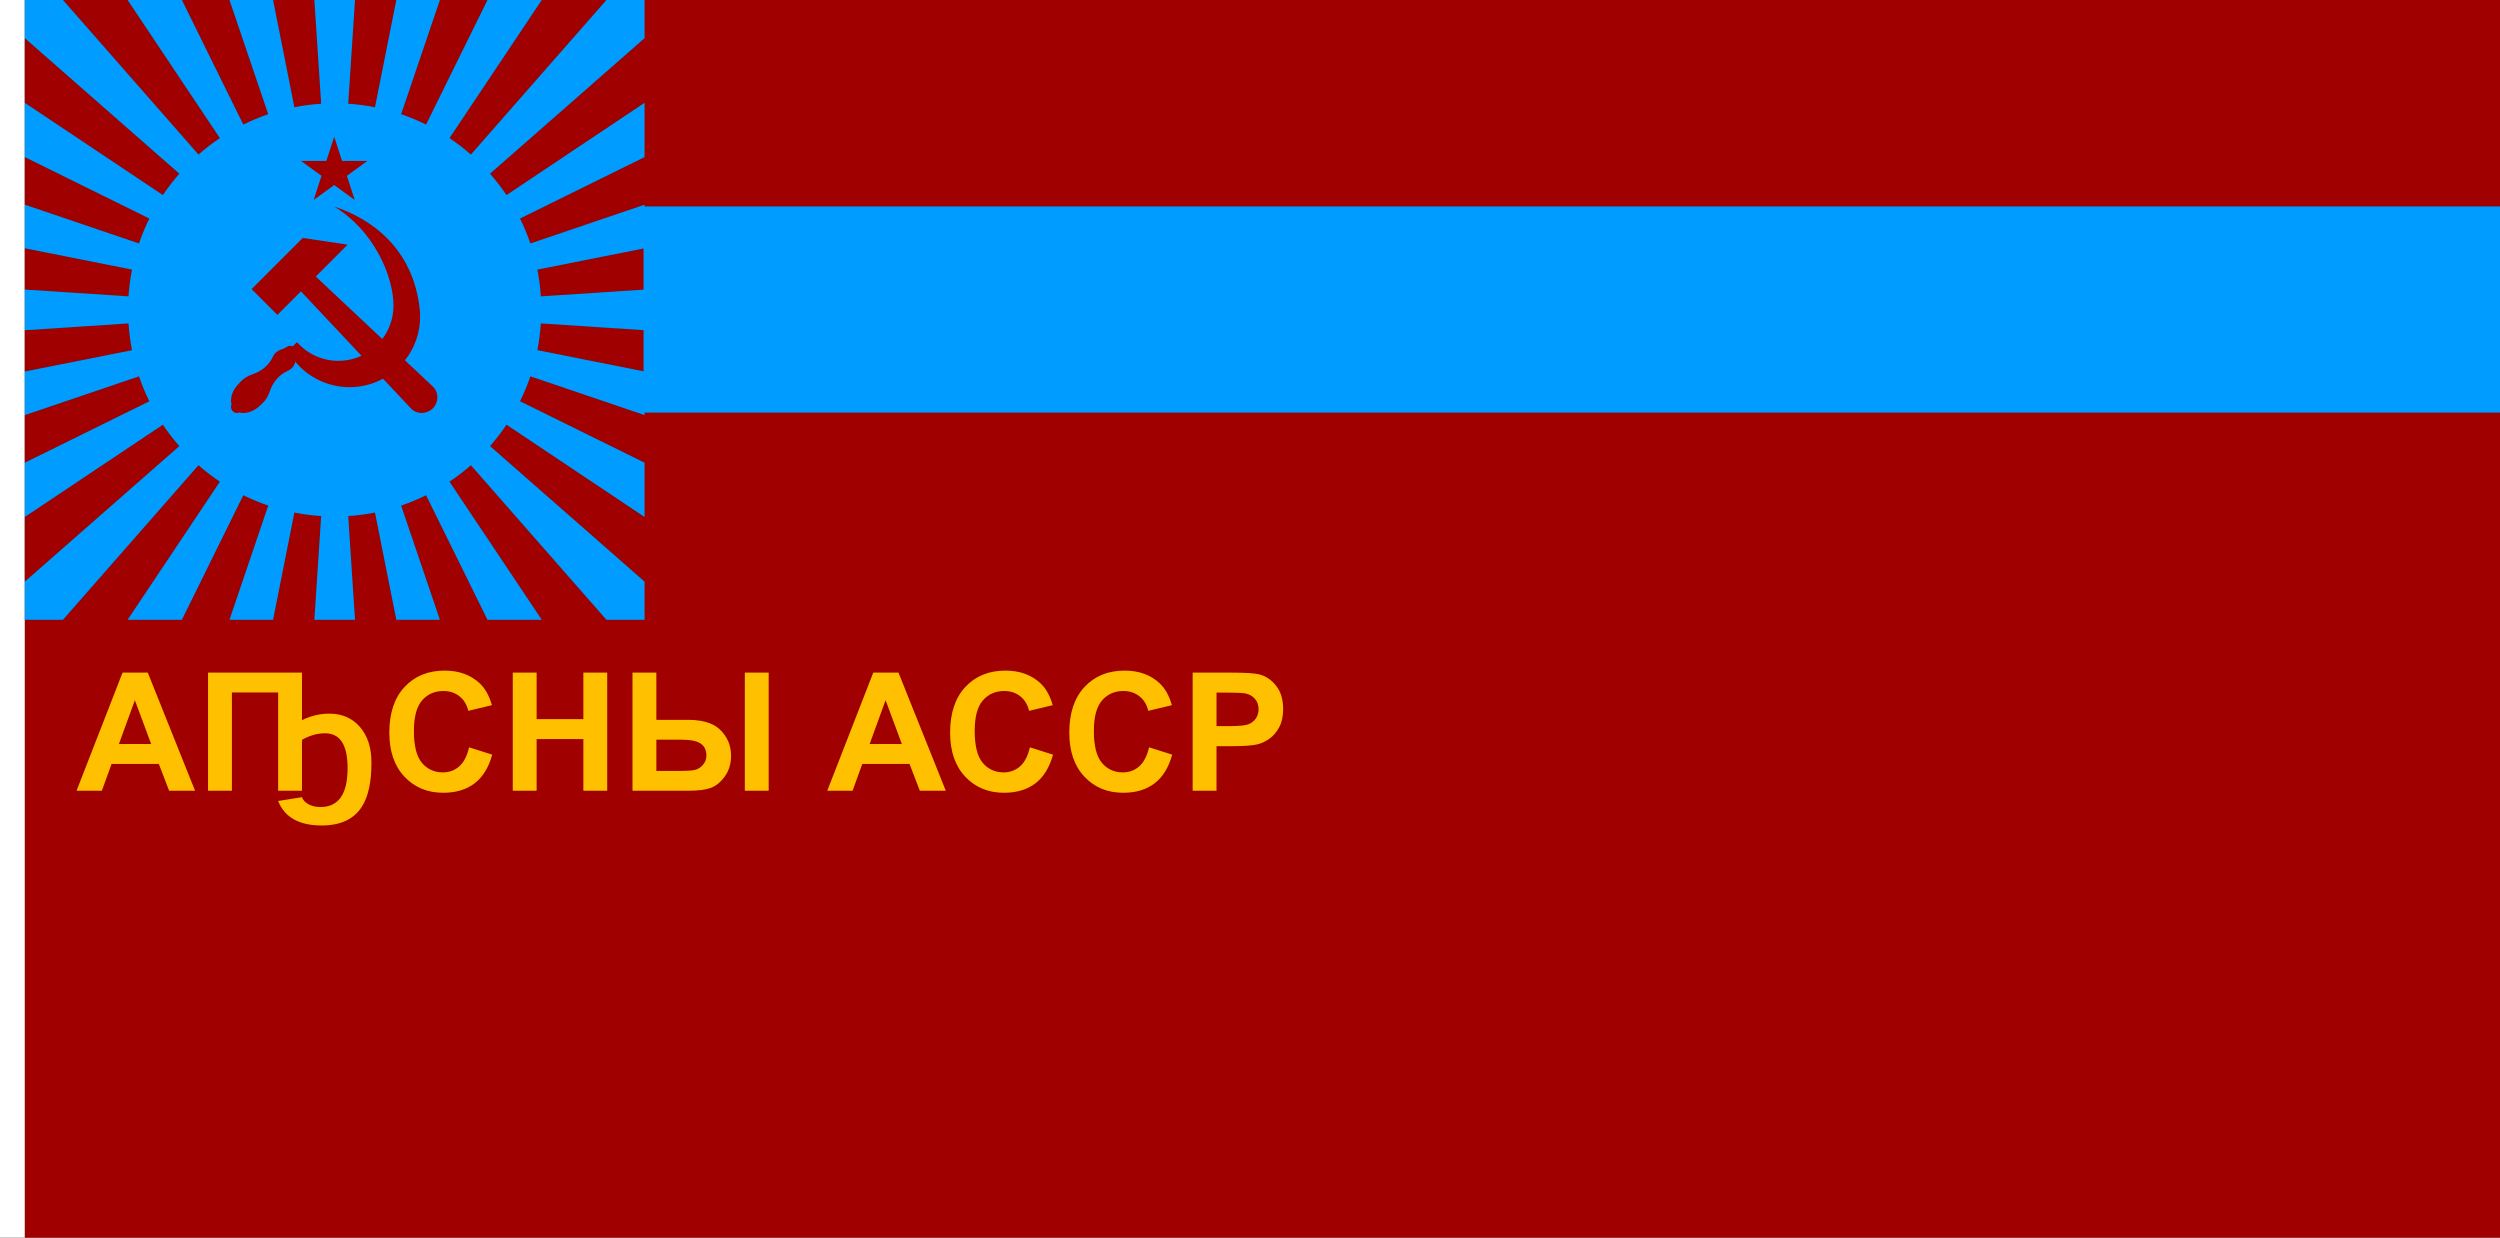 <?xml version="1.0" encoding="UTF-8" standalone="no"?>
<!-- Created with Inkscape (http://www.inkscape.org/) -->

<svg
   width="3636"
   height="1800"
   viewBox="0 0 962.025 476.25"
   version="1.1"
   id="svg8"
   inkscape:export-filename="C:\Users\厂永刄先生\Documents\GXI3CW2\JáÈŭcèŭ\Èŭmen\Í\意軍.png"
   inkscape:export-xdpi="96"
   inkscape:export-ydpi="96"
   inkscape:version="1.3 (0e150ed6c4, 2023-07-21)"
   sodipodi:docname="1978.svg"
   xmlns:inkscape="http://www.inkscape.org/namespaces/inkscape"
   xmlns:sodipodi="http://sodipodi.sourceforge.net/DTD/sodipodi-0.dtd"
   xmlns="http://www.w3.org/2000/svg"
   xmlns:svg="http://www.w3.org/2000/svg"
   xmlns:rdf="http://www.w3.org/1999/02/22-rdf-syntax-ns#"
   xmlns:cc="http://creativecommons.org/ns#"
   xmlns:dc="http://purl.org/dc/elements/1.1/">
  <rect x="0" y="0" width="962.025" height="476.25" fill="#333333" stroke="none"/>
  <defs
     id="defs2" />
  <sodipodi:namedview
     id="base"
     pagecolor="#ffffff"
     bordercolor="#666666"
     borderopacity="1.0"
     inkscape:pageopacity="0.0"
     inkscape:pageshadow="2"
     inkscape:zoom="0.34694128"
     inkscape:cx="1096.7274"
     inkscape:cy="814.25883"
     inkscape:document-units="px"
     inkscape:current-layer="layer1"
     showgrid="false"
     units="px"
     fit-margin-top="0"
     fit-margin-left="0"
     fit-margin-right="0"
     fit-margin-bottom="0"
     inkscape:showpageshadow="false"
     inkscape:snap-intersection-paths="true"
     inkscape:object-paths="false"
     inkscape:pagecheckerboard="true"
     inkscape:snap-smooth-nodes="false"
     inkscape:window-width="1920"
     inkscape:window-height="1051"
     inkscape:window-x="-9"
     inkscape:window-y="-9"
     inkscape:window-maximized="1"
     inkscape:object-nodes="true"
     inkscape:snap-nodes="true"
     showguides="true"
     inkscape:guide-bbox="true"
     inkscape:deskcolor="#505050" />
  <g
     inkscape:label="レイヤー 1"
     inkscape:groupmode="layer"
     id="layer1"
     transform="translate(112.335,-299.268)">
    <path
       style="fill:#a00000;fill-opacity:1;stroke:none;stroke-width:0.686px;stroke-linecap:butt;stroke-linejoin:miter;stroke-opacity:1"
       d="m 849.69,458.018 10e-6,317.5 h -952.5 v -238.125 h 238.125 v -79.375 z"
       id="path841"
       inkscape:connector-curvature="0"
       sodipodi:nodetypes="ccccccc" />
    <path
       style="fill:#ffffff;fill-opacity:1;stroke:none;stroke-width:0.512px;stroke-linecap:butt;stroke-linejoin:miter;stroke-opacity:1"
       d="m -102.81,299.268 h -9.525 v 476.25 h 9.525 z"
       id="path1079"
       inkscape:connector-curvature="0"
       sodipodi:nodetypes="ccccc" />
    <path
       style="fill:#a00000;fill-opacity:1;stroke:none;stroke-width:0.917px;stroke-linecap:butt;stroke-linejoin:miter;stroke-opacity:1"
       d="M 91.361,0 288.205,224.457 c 9.825,-8.623 20.215,-16.618 31.113,-23.914 L 185.32,0 Z m 172.723,0 89.209,180.898 c 11.677,-5.77 23.775,-10.819 36.25,-15.053 L 333.246,0 Z m 132.406,0 30.975,155.727 c 12.701,-2.512 25.691,-4.216 38.914,-5.07 L 456.504,0 Z m 119.006,0 -9.875,150.656 c 13.223,0.854 26.213,2.558 38.914,5.07 L 575.51,0 Z m 123.258,0 -56.297,165.846 c 12.475,4.234 24.573,9.283 36.25,15.053 L 707.916,0 Z M 786.68,0 652.682,200.543 c 10.898,7.296 21.288,15.291 31.113,23.914 L 880.639,0 Z M 36,55.361 v 93.959 l 200.543,133.998 c 7.296,-10.898 15.291,-21.288 23.914,-31.113 z m 900,0 -224.459,196.844 c 8.623,9.825 16.619,20.215 23.916,31.113 L 936,149.32 Z M 36,228.084 v 69.162 l 165.846,56.297 c 4.234,-12.475 9.283,-24.573 15.053,-36.25 z m 900,0 -180.898,89.209 c 5.77,11.677 10.819,23.775 15.053,36.25 L 936,297.246 Z M 36,360.49 v 60.014 l 150.656,9.875 c 0.854,-13.223 2.558,-26.213 5.07,-38.914 z m 900,0 -155.727,30.975 c 2.512,12.701 4.216,25.691 5.07,38.914 L 936,420.504 Z M 186.656,469.621 36,479.496 v 60.014 l 155.727,-30.975 c -2.512,-12.701 -4.216,-25.691 -5.07,-38.914 z m 598.688,0 c -0.854,13.223 -2.558,26.213 -5.07,38.914 L 936,539.51 V 479.496 Z M 201.846,546.457 36,602.754 v 69.162 l 180.898,-89.209 c -5.77,-11.677 -10.819,-23.775 -15.053,-36.25 z m 568.309,0 c -4.234,12.475 -9.283,24.573 -15.053,36.25 L 936,671.916 V 602.754 Z M 236.543,616.682 36,750.68 v 93.959 L 260.459,647.795 c -8.623,-9.825 -16.619,-20.215 -23.916,-31.113 z m 498.914,0 c -7.297,10.898 -15.293,21.288 -23.916,31.113 L 936,844.639 V 750.68 Z M 288.205,675.541 91.361,900 H 185.32 L 319.318,699.457 c -10.899,-7.297 -21.288,-15.292 -31.113,-23.916 z m 395.59,0 c -9.826,8.624 -20.215,16.619 -31.113,23.916 L 786.68,900 h 93.959 z M 353.293,719.102 264.084,900 h 69.162 l 56.297,-165.846 c -12.475,-4.234 -24.573,-9.283 -36.25,-15.053 z m 265.414,0 c -11.677,5.77 -23.775,10.819 -36.25,15.053 L 638.754,900 h 69.162 z M 427.465,744.273 396.49,900 h 60.014 l 9.875,-150.656 c -13.223,-0.854 -26.213,-2.558 -38.914,-5.07 z m 117.07,0 c -12.701,2.512 -25.691,4.216 -38.914,5.07 L 515.496,900 h 60.014 z"
       transform="matrix(0.265,0,0,0.265,-112.335,299.268)"
       id="path829"
       inkscape:connector-curvature="0" />
    <path
       style="fill:#009cff;fill-opacity:1;stroke:none;stroke-width:0.28px;stroke-linecap:butt;stroke-linejoin:miter;stroke-opacity:1"
       d="m 849.69,378.643 v 79.375 h -714.375 v -79.375 z"
       id="path831"
       inkscape:connector-curvature="0"
       sodipodi:nodetypes="ccccc" />
    <path
       sodipodi:nodetypes="ccccc"
       inkscape:connector-curvature="0"
       id="path833"
       d="m 849.69,378.643 v -79.375 h -714.375 v 79.375 z"
       style="fill:#a00000;fill-opacity:1;stroke:none;stroke-width:0.28px;stroke-linecap:butt;stroke-linejoin:miter;stroke-opacity:1" />
    <path
       style="opacity:1;fill:#009cff;fill-opacity:1;fill-rule:nonzero;stroke:none;stroke-width:14.108;stroke-linecap:butt;stroke-linejoin:bevel;stroke-miterlimit:4;stroke-dasharray:none;stroke-dashoffset:0;stroke-opacity:1;paint-order:normal"
       d="m 456.504,0 9.875,150.656 c -13.223,0.854 -26.213,2.558 -38.914,5.07 L 396.49,0 h -63.244 l 56.297,165.846 c -12.475,4.234 -24.573,9.283 -36.25,15.053 L 264.084,0 h -78.764 l 133.998,200.543 c -10.898,7.296 -21.288,15.291 -31.113,23.914 L 91.361,0 H 36 L 36,55.361 260.457,252.205 c -8.623,9.825 -16.618,20.215 -23.914,31.113 L 36,149.32 v 78.764 l 180.898,89.209 c -5.77,11.677 -10.819,23.775 -15.053,36.25 L 36,297.246 v 63.244 l 155.727,30.975 c -2.512,12.701 -4.216,25.691 -5.07,38.914 L 36,420.504 v 58.992 l 150.656,-9.875 c 0.854,13.223 2.558,26.213 5.07,38.914 L 36,539.51 v 63.244 l 165.846,-56.297 c 4.234,12.475 9.283,24.573 15.053,36.25 L 36,671.916 v 78.764 L 236.543,616.682 c 7.297,10.898 15.293,21.288 23.916,31.113 L 36,844.639 36,900 91.361,900 288.205,675.541 c 9.826,8.624 20.215,16.619 31.113,23.916 L 185.32,900 h 78.764 l 89.209,-180.898 c 11.677,5.77 23.775,10.819 36.25,15.053 L 333.246,900 h 63.244 l 30.975,-155.727 c 12.701,2.512 25.691,4.216 38.914,5.07 L 456.504,900 h 58.992 l -9.875,-150.656 c 13.223,-0.854 26.213,-2.558 38.914,-5.07 L 575.51,900 h 63.244 L 582.457,734.154 c 12.475,-4.234 24.573,-9.283 36.25,-15.053 L 707.916,900 h 78.764 L 652.682,699.457 c 10.899,-7.297 21.288,-15.292 31.113,-23.916 L 880.639,900 l 55.361,-2e-5 L 936,844.639 711.541,647.795 c 8.623,-9.825 16.619,-20.215 23.916,-31.113 L 936,750.68 V 671.916 L 755.102,582.707 c 5.77,-11.677 10.819,-23.775 15.053,-36.25 L 936,602.754 V 539.51 L 780.273,508.535 c 2.512,-12.701 4.216,-25.691 5.07,-38.914 L 936,479.496 v -58.992 l -150.656,9.875 c -0.854,-13.223 -2.558,-26.213 -5.07,-38.914 L 936,360.49 v -63.244 l -165.846,56.297 c -4.234,-12.475 -9.283,-24.573 -15.053,-36.25 L 936,228.084 V 149.32 L 735.457,283.318 c -7.297,-10.898 -15.293,-21.288 -23.916,-31.113 L 936,55.361 936,0 H 880.639 L 683.795,224.457 c -9.825,-8.623 -20.215,-16.618 -31.113,-23.914 L 786.68,0 h -78.764 l -89.209,180.898 c -11.677,-5.77 -23.775,-10.819 -36.25,-15.053 L 638.754,0 h -63.244 l -30.975,155.727 c -12.701,-2.512 -25.691,-4.216 -38.914,-5.07 L 515.496,0 Z"
       transform="matrix(0.265,0,0,0.265,-112.335,299.268)"
       id="path835"
       inkscape:connector-curvature="0"
       sodipodi:nodetypes="ccccccccccccccccccccccccccccccccccccccccccccccccccccccccccccccccccccccccccccccccccccccccccccccccccccc" />
    <g
       transform="matrix(0.667,0,0,0.667,-21.041,119.6)"
       id="g7866"
       style="fill:#ffc000;fill-opacity:1">
      <path
         sodipodi:nodetypes="cssccscsssscssccssscsssc"
         inkscape:connector-curvature="0"
         id="path840"
         d="m 55.94,388.565 c 22.256,13.256 34.193,39.496 34.203,57.162 0.01,17.581 -14.253,31.844 -31.834,31.834 -9.125,-0.005 -17.804,-3.945 -23.835,-10.792 l -2.488,2.402 c -0.519,-0.19 -1.077,-0.298 -1.661,-0.298 -1.389,5.3e-4 -2.295,1.246 -3.626,1.644 -2.747,0.822 -5.002,2.088 -6.101,4.586 -2.176,4.945 -6.711,8.551 -11.91,10.251 -2.43,0.794 -4.713,2.163 -6.645,4.095 -2.941,2.941 -5.634,6.332 -5.634,11.216 0,0.715 0.109,1.406 0.309,2.055 -0.203,0.448 -0.309,0.934 -0.309,1.426 -0.001,1.923 1.558,3.482 3.481,3.481 0.491,-2.6e-4 0.976,-0.107 1.424,-0.31 0.65,0.201 1.341,0.31 2.057,0.31 4.884,-10e-6 8.275,-2.693 11.217,-5.634 1.932,-1.932 3.3,-4.215 4.094,-6.645 1.7,-5.199 5.306,-9.734 10.251,-11.91 2.296,-1.01 4.166,-2.898 4.523,-5.421 7.648,9.209 19.068,14.706 31.289,14.713 22.509,0.012 40.758,-18.247 40.756,-40.756 -1.3e-4,-1.449 -0.081,-2.887 -0.234,-4.31 -3.792,-35.226 -28.339,-52.336 -49.326,-59.099 z"
         style="opacity:1;fill:#a00000;fill-opacity:1;fill-rule:evenodd;stroke:none;stroke-width:0.265;stroke-linecap:round;stroke-linejoin:round;stroke-miterlimit:4;stroke-dasharray:none;stroke-dashoffset:0;stroke-opacity:1" />
      <path
         inkscape:connector-curvature="0"
         id="path891"
         d="m 112.816,492.343 c 3.594,3.377 3.487,9.141 0,12.628 -3.487,3.487 -9.251,3.594 -12.628,0 L 36.743,437.448 23.158,451.032 8.275,436.15 37.782,406.643 63.665,410.525 45.292,428.898 Z"
         style="opacity:1;fill:#a00000;fill-opacity:1;fill-rule:evenodd;stroke:none;stroke-width:0.265;stroke-linecap:round;stroke-linejoin:round;stroke-miterlimit:4;stroke-dasharray:none;stroke-dashoffset:0;stroke-opacity:1"
         sodipodi:nodetypes="szsccccccs" />
      <path
         style="color:#000000;font-style:normal;font-variant:normal;font-weight:normal;font-stretch:normal;font-size:medium;line-height:normal;font-family:sans-serif;font-variant-ligatures:normal;font-variant-position:normal;font-variant-caps:normal;font-variant-numeric:normal;font-variant-alternates:normal;font-feature-settings:normal;text-indent:0;text-align:start;text-decoration:none;text-decoration-line:none;text-decoration-style:solid;text-decoration-color:#000000;letter-spacing:normal;word-spacing:normal;text-transform:none;writing-mode:lr-tb;direction:ltr;text-orientation:mixed;dominant-baseline:auto;baseline-shift:baseline;text-anchor:start;white-space:normal;shape-padding:0;clip-rule:nonzero;display:inline;overflow:visible;visibility:visible;opacity:1;isolation:auto;mix-blend-mode:normal;color-interpolation:sRGB;color-interpolation-filters:linearRGB;solid-color:#000000;solid-opacity:1;vector-effect:none;fill:#a00000;fill-opacity:1;fill-rule:evenodd;stroke:none;stroke-width:0.265;stroke-linecap:round;stroke-linejoin:round;stroke-miterlimit:4;stroke-dasharray:none;stroke-dashoffset:0;stroke-opacity:1;color-rendering:auto;image-rendering:auto;shape-rendering:auto;text-rendering:auto;enable-background:accumulate"
         d="m 51.419,362.209 4.521,-13.912 4.52,13.912 h 14.627 l -11.834,8.598 4.521,13.912 -11.834,-8.598 -11.836,8.598 4.521,-13.912 -11.834,-8.598 z"
         id="path830"
         inkscape:connector-curvature="0"
         sodipodi:nodetypes="ccccccccccc" />
    </g>
    <path
       style="font-weight:bold;font-size:63.5px;line-height:0.8;font-family:Arial;-inkscape-font-specification:'Arial Bold';text-align:center;letter-spacing:0px;text-orientation:sideways;text-anchor:middle;fill:#ffc000;stroke-linecap:round;paint-order:stroke fill markers;fill-opacity:1"
       d="m -37.269,603.553 h -9.984 l -3.969,-10.325 h -18.169 l -3.752,10.325 h -9.736 l 17.704,-45.455 h 9.705 z m -16.898,-17.983 -6.263,-16.867 -6.139,16.867 z m 84.77,7.162 q 0,11.038 -3.566,16.774 -4.589,7.41 -15.596,7.41 -13.022,0 -16.743,-9.426 l 9.178,-1.457 q 0.403,1.333 1.984,2.418 2.077,1.364 5.147,1.364 10.418,0 10.418,-14.945 0,-13.426 -8.651,-13.426 -4.496,0 -8.899,2.511 v 19.596 H -5.302 V 565.726 H -23.1 v 37.827 h -9.178 V 558.099 H 3.875 v 18.293 q 5.116,-2.511 10.48,-2.511 7.379,0 11.813,5.116 4.434,5.085 4.434,13.736 z m 37.579,-5.891 8.899,2.822 q -2.046,7.441 -6.821,11.069 -4.744,3.597 -12.061,3.597 -9.054,0 -14.883,-6.17 -5.829,-6.201 -5.829,-16.929 0,-11.348 5.86,-17.611 5.86,-6.294 15.41,-6.294 8.341,0 13.55,4.93 3.101,2.915 4.651,8.372 l -9.085,2.17 q -0.806,-3.535 -3.38,-5.581 -2.542,-2.046 -6.201,-2.046 -5.054,0 -8.217,3.628 -3.132,3.628 -3.132,11.751 0,8.62 3.101,12.278 3.101,3.659 8.062,3.659 3.659,0 6.294,-2.325 2.635,-2.325 3.783,-7.317 z m 16.805,16.712 v -45.455 h 9.178 v 17.89 h 17.983 v -17.89 h 9.178 v 45.455 h -9.178 V 583.678 H 94.164 v 19.875 z m 46.075,-45.455 h 9.178 v 18.169 h 12.278 q 4.837,0 8.31,1.333 3.504,1.302 5.829,4.713 2.325,3.38 2.325,7.782 0,4.62 -2.418,7.969 -2.418,3.318 -5.395,4.403 -2.946,1.085 -8.651,1.085 h -21.456 z m 9.178,37.827 h 8.961 q 4.279,0 5.953,-0.403 1.705,-0.434 3.008,-1.922 1.333,-1.488 1.333,-3.628 0,-3.039 -2.17,-4.558 -2.139,-1.519 -7.751,-1.519 h -9.333 z m 34.044,-37.827 h 9.178 v 45.455 h -9.178 z m 77.329,45.455 h -9.984 l -3.969,-10.325 h -18.169 l -3.752,10.325 h -9.736 l 17.704,-45.455 h 9.705 z m -16.898,-17.983 -6.263,-16.867 -6.139,16.867 z m 49.268,1.271 8.899,2.822 q -2.046,7.441 -6.821,11.069 -4.744,3.597 -12.061,3.597 -9.054,0 -14.883,-6.17 -5.829,-6.201 -5.829,-16.929 0,-11.348 5.86,-17.611 5.86,-6.294 15.41,-6.294 8.341,0 13.55,4.93 3.101,2.915 4.651,8.372 l -9.085,2.17 q -0.806,-3.535 -3.38,-5.581 -2.542,-2.046 -6.201,-2.046 -5.054,0 -8.217,3.628 -3.132,3.628 -3.132,11.751 0,8.62 3.101,12.278 3.101,3.659 8.062,3.659 3.659,0 6.294,-2.325 2.635,-2.325 3.783,-7.317 z m 45.858,0 8.899,2.822 q -2.046,7.441 -6.821,11.069 -4.744,3.597 -12.061,3.597 -9.054,0 -14.883,-6.17 -5.829,-6.201 -5.829,-16.929 0,-11.348 5.86,-17.611 5.86,-6.294 15.41,-6.294 8.341,0 13.55,4.93 3.101,2.915 4.651,8.372 l -9.085,2.17 q -0.806,-3.535 -3.38,-5.581 -2.542,-2.046 -6.201,-2.046 -5.054,0 -8.217,3.628 -3.132,3.628 -3.132,11.751 0,8.62 3.101,12.278 3.101,3.659 8.062,3.659 3.659,0 6.294,-2.325 2.635,-2.325 3.783,-7.317 z m 16.774,16.712 v -45.455 h 14.728 q 8.372,0 10.914,0.682 3.907,1.023 6.542,4.465 2.635,3.411 2.635,8.837 0,4.186 -1.519,7.038 -1.519,2.853 -3.876,4.496 -2.325,1.612 -4.744,2.139 -3.287,0.651 -9.519,0.651 h -5.984 v 17.146 z m 9.178,-37.765 v 12.898 h 5.023 q 5.426,0 7.255,-0.713 1.829,-0.713 2.853,-2.232 1.054,-1.519 1.054,-3.535 0,-2.48 -1.457,-4.093 -1.457,-1.612 -3.69,-2.015 -1.643,-0.31 -6.604,-0.31 z"
       id="path2"
       aria-label="АҦСНЫ АССР" />
  </g>
</svg>
